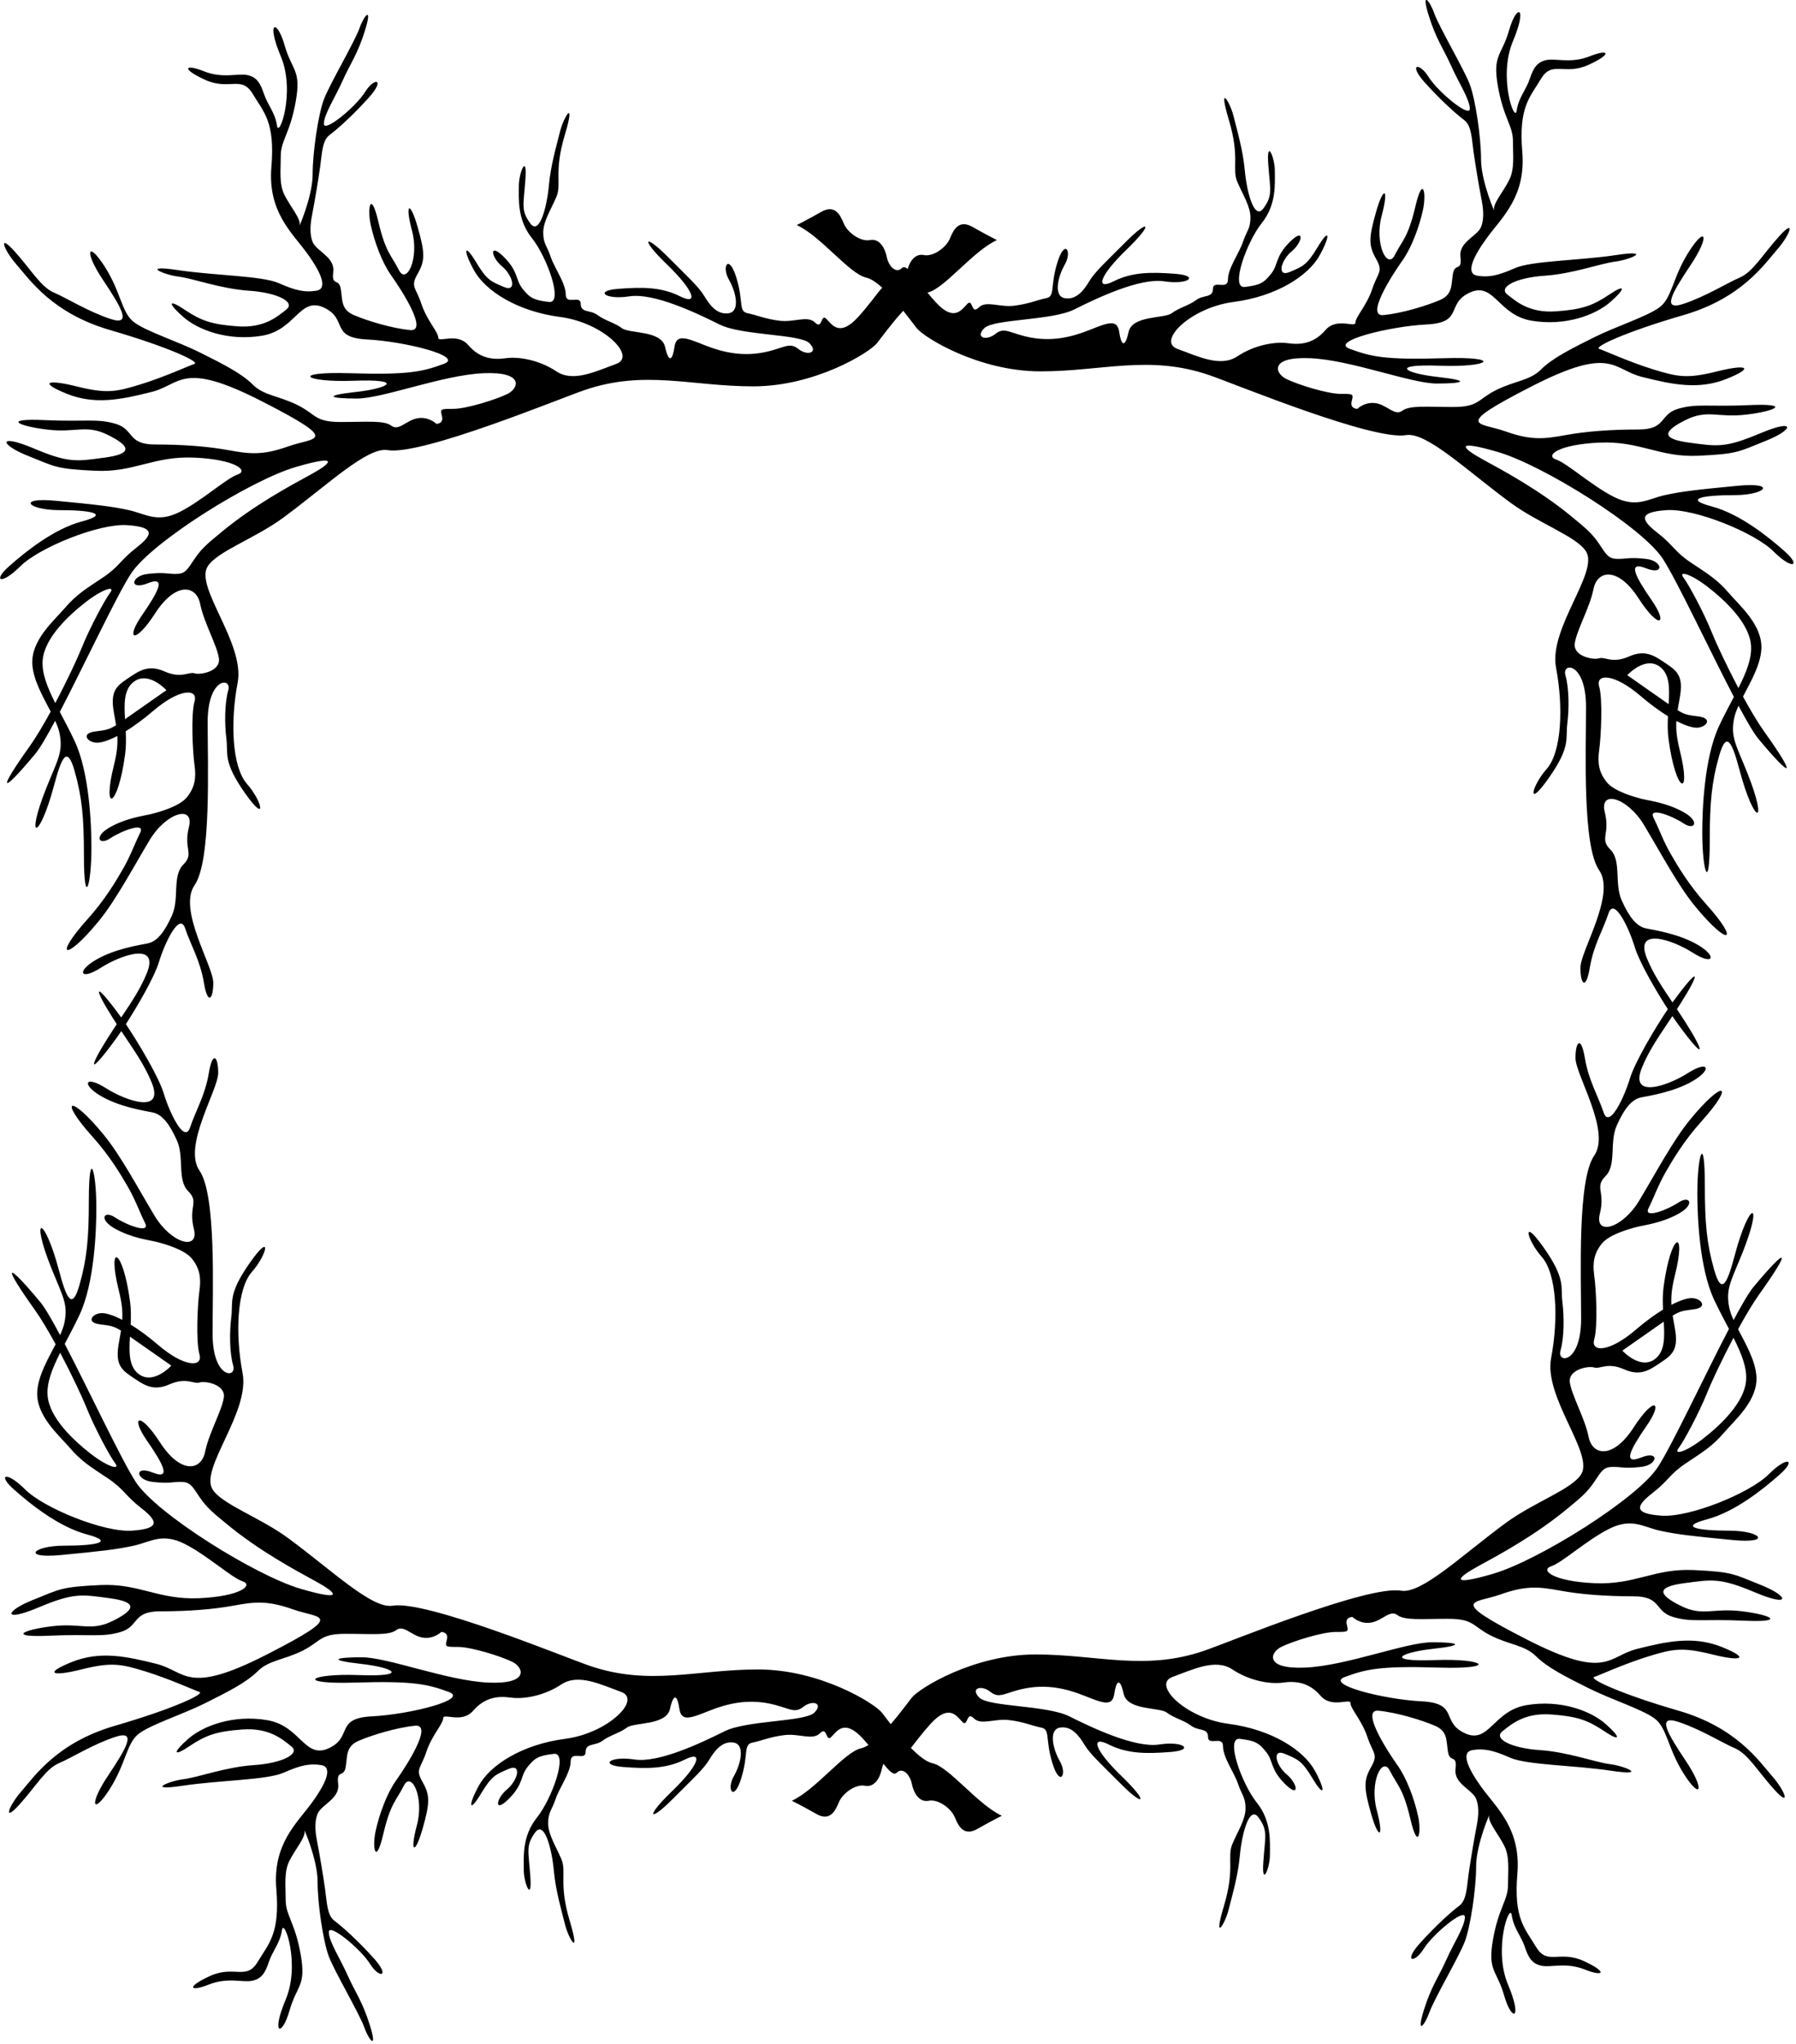 <?xml version="1.0" encoding="UTF-8"?>
<svg xmlns="http://www.w3.org/2000/svg" xmlns:xlink="http://www.w3.org/1999/xlink" width="479pt" height="545pt" viewBox="0 0 479 545" version="1.1">
<g id="surface1">
<path style=" stroke:none;fill-rule:nonzero;fill:rgb(0%,0%,0%);fill-opacity:1;" d="M 476 147 C 471.5 143 464 137 456.5 135 C 449 133 454 132 462.5 132 C 471 132 474 128.5 463.5 129.5 C 453 130.5 448.5 131 444 132 C 439.5 133 436.5 135.5 430.5 132.5 C 424.5 129.5 418 123.5 415 122.5 C 412 121.5 415.5 118.5 426.5 118 C 437.5 117.5 442.5 122 453 121.5 C 463.5 121 463.5 120.5 471 117.5 C 478.5 114.5 479 111.5 469.5 115.5 C 460 119.5 458 119 450.5 118 C 443 117 443.5 115 449.5 112 C 455.5 109 458 111.5 466 110.5 C 474 109.5 477.5 107.5 466.5 108 C 455.5 108.5 452.5 107.5 447.5 109 C 442.5 110.5 444.5 114.5 437 114.5 C 429.5 114.5 423 115 417.5 116 C 412 117 408.5 117.5 401.5 115 C 394.5 112.5 387 114 408.5 103 C 430 92 430 98.5 438 100.5 C 446 102.5 453 104 460.5 101 C 468 98 466 97 458 99 C 450 101 447.5 100.5 441 98.5 C 434.5 96.5 428 93.5 426.5 93 C 425 92.5 433.5 88.5 449 84 C 464.5 79.5 470.5 70.5 474 66.5 C 477.5 62.5 479 58 474.5 63 C 470 68 467.5 72.5 464 74 C 460.5 75.5 455 79 449 81 C 443 83 446 78 451 70.5 C 456 63 455 60 450.5 67 C 446 74 446 79.5 442.5 82 C 439 84.5 431 87 425 90 C 419 93 414 95.5 411 98.5 C 408 101.5 404 101.5 399 104 C 394 106.5 394.5 108.5 387.5 108.5 C 380.5 108.5 376 108 374 109.5 C 372 111 370 108 367 107.5 C 364 107 362 109 362 109 C 362 109 360 109 360.5 107 C 361 105 361 105 357.5 105 C 354 105 346 102.5 343 101 C 340 99.5 338.5 95 349.5 95.5 C 360.5 96 376.25 102.25 383.25 102.25 C 390.25 102.25 392.5 101.5 383.5 100.5 C 374.5 99.5 370.5 97 384 97.5 C 397.5 98 401 95 385 95.5 C 369 96 365.5 95 360 93 C 354.5 91 370.5 87 380.5 86.5 C 390.5 86 385.5 81 392 78 C 398.5 75 399.5 84 408.5 85.5 C 417.5 87 425.5 84 429.5 80.5 C 433.5 77 433.75 75.5 429.25 78.5 C 424.75 81.5 422 82.5 415 83 C 408 83.5 404.5 80.5 402 78.5 C 399.5 76.5 404.5 74 412 73.5 C 419.5 73 426.75 70.25 430.75 69.75 C 434.75 69.25 441 66.5 431 68 C 421 69.5 408.5 69.5 404 71.5 C 399.5 73.5 397 74 394 73.5 C 391 73 392.5 69 396.5 63.5 C 400.5 58 407 52.5 406 40.5 C 405 28.5 408 26 411 21 C 414 16 417.25 20.25 423.75 17.25 C 430.25 14.25 429 13 424 15 C 419 17 415 15.5 412.5 16 C 410 16.5 409 18 408 21 C 407 24 405 26 404.5 29.5 C 404 33 399.5 20.5 403.5 11 C 407.5 1.5 404.5 1 402.5 8 C 400.5 15 398 14.5 399.5 23 C 401 31.5 403.5 33.5 403.5 37.5 C 403.5 41.5 404 45 402.5 48 C 401 51 398 54.5 398.5 56 C 399 57.5 395 48.5 395 42.5 C 395 36.5 393.5 26.5 392 22.5 C 390.5 18.5 383.855 7.297 382.5 3.5 C 381.25 0 379 -2.5 381 4 C 383 10.5 385 13 387 17.5 C 389 22 392 26.5 392 29 C 392 31.5 383.5 24.5 381 20.5 C 378.5 16.5 375.5 17 380 22 C 384.5 27 388.5 30.5 390.5 32 C 392.5 33.5 392.5 37 393 40.5 C 393.5 44 394.5 50 395 52.5 C 395.5 55 396 58 395 60.5 C 394 63 389 64.5 389.5 68.5 C 390 72.5 388 70 387.5 73 C 387 76 387.5 78.5 384 80 C 380.5 81.5 374 83.5 369 84 C 364 84.5 371.5 73 374 69.5 C 376.5 66 378.5 60.5 379.5 56 C 380.5 51.5 379.5 46.5 377.5 55 C 375.5 63.5 374 64 372 68 C 370 72 366.5 65 368.5 57.5 C 370.5 50 369 49.5 367 56.5 C 365 63.5 365 65.5 367 69 C 369 72.5 367.5 72.5 366 77 C 364.5 81.5 361.5 84.5 361.5 86 C 361.5 87.5 356.5 84.5 353.5 88 C 350.5 91.5 347 92 343.5 91.5 C 340 91 334.5 92 330 95 C 325.5 98 319.5 95 314 93 C 308.5 91 317.5 82 329 80.5 C 340.5 79 349 73.5 352 68 C 355 62.5 354.5 60.75 351.5 65.75 C 348.5 70.75 347.5 71 344 72.5 C 340.5 74 341.5 69.5 344.5 67 C 347.5 64.5 348 60.5 344 64.5 C 340 68.5 341 70.5 339 73 C 337 75.5 336 76 332 76.5 C 328 77 332.5 64.5 336.5 59.5 C 340.5 54.5 340 49 340 45.5 C 340 42 337.75 36.75 338.25 43.75 C 338.75 50.75 339.5 52 337 55.5 C 334.5 59 332.5 51 332 45.5 C 331.5 40 330 35 329 31 C 328 27 324.75 22 327.75 32 C 330.75 42 328.5 45 330 48.5 C 331.5 52 333.5 55 333.5 58 C 333.5 61 332.5 61.5 331.5 64.5 C 330.5 67.5 327.5 71.5 327.5 74.5 C 327.5 77.5 323.5 74.5 323.5 77 C 323.5 79.5 321 78.5 319 80 C 317 81.5 314.5 82 312.5 83.5 C 310.5 85 302 84 301 88.5 C 300 93 299 92 298.5 88.5 C 298 85 295.5 86 290.5 88 C 285.5 90 280.5 91 275 90 C 269.5 89 268 87 265.5 89 C 263 91 260 90 262.5 87.5 C 265 85 280.5 85.5 286.5 82.5 C 292.5 79.5 304 74 310.5 75 C 317 76 320 73.5 313.5 73 C 307 72.5 302 72.5 297 75 C 292 77.5 293.219 73.531 300.5 66.5 C 307.75 59.5 306.5 58.25 300.5 64.25 C 294.5 70.25 292 72.5 290.5 75 C 289 77.5 287 80 284 79.5 C 281 79 282 74 284 70.5 C 286 67 284 63.5 282 70 C 280 76.5 281.5 79 279 79.5 C 276.5 80 274.5 81 270.5 81.5 C 266.5 82 263 80 261 82 C 259 84 259.5 79.5 258 81 C 256.5 82.5 254.5 86 249.5 80.5 C 248.727 79.648 248.02 78.812 247.359 78.008 C 247.367 78.008 247.375 78.004 247.383 78 C 251.883 77 259.383 67 265.883 64 C 265.883 64 262.883 62.5 259.383 60.5 C 255.883 58.5 254.383 61 253.383 63.5 C 252.383 66 248.883 68.5 246.383 68 C 244.152 67.555 242.723 69.492 242.082 71.691 C 241.449 71.188 240.934 71.066 240.5 71.5 C 239 73 237 71 236.5 68.5 C 236 66 234.5 63.5 232 64 C 229.5 64.5 226 62 225 59.5 C 224 57 222.5 54.5 219 56.5 C 215.5 58.5 212.5 60 212.5 60 C 219 63 226.5 73 231 74 C 232.281 74.285 233.77 75.316 235.289 76.684 C 233.781 78.379 231.742 81.355 228.883 84.5 C 223.883 90 221.883 86.5 220.383 85 C 218.883 83.5 219.383 88 217.383 86 C 215.383 84 211.883 86 207.883 85.5 C 203.883 85 201.883 84 199.383 83.5 C 196.883 83 198.383 80.5 196.383 74 C 194.383 67.5 192.383 71 194.383 74.5 C 196.383 78 197.383 83 194.383 83.5 C 191.383 84 189.383 81.5 187.883 79 C 186.383 76.5 183.883 74.25 177.883 68.25 C 171.883 62.25 170.633 63.5 177.883 70.5 C 185.164 77.531 186.383 81.5 181.383 79 C 176.383 76.5 171.383 76.5 164.883 77 C 158.383 77.5 161.383 80 167.883 79 C 174.383 78 185.883 83.5 191.883 86.5 C 197.883 89.5 213.383 89 215.883 91.5 C 218.383 94 215.383 95 212.883 93 C 210.383 91 208.883 93 203.383 94 C 197.883 95 192.883 94 187.883 92 C 182.883 90 180.383 89 179.883 92.5 C 179.383 96 178.383 97 177.383 92.5 C 176.383 88 167.883 89 165.883 87.5 C 163.883 86 161.383 85.5 159.383 84 C 157.383 82.5 154.883 83.5 154.883 81 C 154.883 78.5 150.883 81.5 150.883 78.5 C 150.883 75.5 147.883 71.5 146.883 68.5 C 145.883 65.5 144.883 65 144.883 62 C 144.883 59 146.883 56 148.383 52.5 C 149.883 49 147.633 46 150.633 36 C 153.633 26 150.383 31 149.383 35 C 148.383 39 146.883 44 146.383 49.5 C 145.883 55 143.883 63 141.383 59.5 C 138.883 56 139.633 54.75 140.133 47.75 C 140.633 40.75 138.383 46 138.383 49.5 C 138.383 53 137.883 58.5 141.883 63.5 C 145.883 68.5 150.383 81 146.383 80.5 C 142.383 80 141.383 79.5 139.383 77 C 137.383 74.5 138.383 72.5 134.383 68.5 C 130.383 64.5 130.883 68.5 133.883 71 C 136.883 73.5 137.883 78 134.383 76.5 C 130.883 75 129.883 74.75 126.883 69.75 C 123.883 64.75 123.383 66.5 126.383 72 C 129.383 77.5 137.883 83 149.383 84.5 C 160.883 86 169.883 95 164.383 97 C 158.883 99 152.883 102 148.383 99 C 143.883 96 138.383 95 134.883 95.5 C 131.383 96 127.883 95.5 124.883 92 C 121.883 88.5 116.883 91.5 116.883 90 C 116.883 88.5 113.883 85.5 112.383 81 C 110.883 76.5 109.383 76.5 111.383 73 C 113.383 69.5 113.383 67.5 111.383 60.5 C 109.383 53.5 107.883 54 109.883 61.5 C 111.883 69 108.383 76 106.383 72 C 104.383 68 102.883 67.5 100.883 59 C 98.883 50.5 97.883 55.5 98.883 60 C 99.883 64.5 101.883 70 104.383 73.5 C 106.883 77 114.383 88.5 109.383 88 C 104.383 87.5 97.883 85.5 94.383 84 C 90.883 82.5 91.383 80 90.883 77 C 90.383 74 88.383 76.5 88.883 72.5 C 89.383 68.5 84.383 67 83.383 64.5 C 82.383 62 82.883 59 83.383 56.5 C 83.883 54 84.883 48 85.383 44.5 C 85.883 41 85.883 37.5 87.883 36 C 89.883 34.5 93.883 31 98.383 26 C 102.883 21 99.883 20.5 97.383 24.5 C 94.883 28.5 86.383 35.5 86.383 33 C 86.383 30.5 89.383 26 91.383 21.5 C 93.383 17 95.383 14.5 97.383 8 C 99.383 1.5 97.133 4 95.883 7.5 C 94.527 11.297 87.883 22.5 86.383 26.5 C 84.883 30.5 83.383 40.5 83.383 46.5 C 83.383 52.5 79.383 61.5 79.883 60 C 80.383 58.5 77.383 55 75.883 52 C 74.383 49 74.883 45.5 74.883 41.5 C 74.883 37.5 77.383 35.5 78.883 27 C 80.383 18.5 77.883 19 75.883 12 C 73.883 5 70.883 5.5 74.883 15 C 78.883 24.5 74.383 37 73.883 33.5 C 73.383 30 71.383 28 70.383 25 C 69.383 22 68.383 20.5 65.883 20 C 63.383 19.5 59.383 21 54.383 19 C 49.383 17 48.133 18.25 54.633 21.25 C 61.133 24.25 64.383 20 67.383 25 C 70.383 30 73.383 32.5 72.383 44.5 C 71.383 56.5 77.883 62 81.883 67.5 C 85.883 73 87.383 77 84.383 77.5 C 81.383 78 78.883 77.5 74.383 75.5 C 69.883 73.5 57.383 73.5 47.383 72 C 37.383 70.5 43.633 73.25 47.633 73.75 C 51.633 74.25 58.883 77 66.383 77.5 C 73.883 78 78.883 80.5 76.383 82.5 C 73.883 84.5 70.383 87.5 63.383 87 C 56.383 86.5 53.633 85.5 49.133 82.5 C 44.633 79.5 44.883 81 48.883 84.5 C 52.883 88 60.883 91 69.883 89.5 C 78.883 88 79.883 79 86.383 82 C 92.883 85 87.883 90 97.883 90.5 C 107.883 91 123.883 95 118.383 97 C 112.883 99 109.383 100 93.383 99.5 C 77.383 99 80.883 102 94.383 101.5 C 107.883 101 103.883 103.5 94.883 104.5 C 85.883 105.5 88.133 106.25 95.133 106.25 C 102.133 106.25 117.883 100 128.883 99.5 C 139.883 99 138.383 103.5 135.383 105 C 132.383 106.5 124.383 109 120.883 109 C 117.383 109 117.383 109 117.883 111 C 118.383 113 116.383 113 116.383 113 C 116.383 113 114.383 111 111.383 111.5 C 108.383 112 106.383 115 104.383 113.5 C 102.383 112 97.883 112.5 90.883 112.5 C 83.883 112.5 84.383 110.5 79.383 108 C 74.383 105.5 70.383 105.5 67.383 102.5 C 64.383 99.5 59.383 97 53.383 94 C 47.383 91 39.383 88.5 35.883 86 C 32.383 83.5 32.383 78 27.883 71 C 23.383 64 22.383 67 27.383 74.5 C 32.383 82 35.383 87 29.383 85 C 23.383 83 17.883 79.5 14.383 78 C 10.883 76.5 8.383 72 3.883 67 C -0.617 62 0.883 66.5 4.383 70.5 C 7.883 74.5 13.883 83.5 29.383 88 C 44.883 92.5 53.383 96.5 51.883 97 C 50.383 97.5 43.883 100.5 37.383 102.5 C 30.883 104.5 28.383 105 20.383 103 C 12.383 101 10.383 102 17.883 105 C 25.383 108 32.383 106.5 40.383 104.5 C 48.383 102.5 48.383 96 69.883 107 C 91.383 118 83.883 116.5 76.883 119 C 69.883 121.5 66.383 121 60.883 120 C 55.383 119 48.883 118.5 41.383 118.5 C 33.883 118.5 35.883 114.5 30.883 113 C 25.883 111.5 22.883 112.5 11.883 112 C 0.883 111.5 4.383 113.5 12.383 114.5 C 20.383 115.5 22.883 113 28.883 116 C 34.883 119 35.383 121 27.883 122 C 20.383 123 18.383 123.5 8.883 119.5 C -0.617 115.5 -0.117 118.5 7.383 121.5 C 14.883 124.5 14.883 125 25.383 125.5 C 35.883 126 40.883 121.5 51.883 122 C 62.883 122.5 66.383 125.5 63.383 126.5 C 60.383 127.5 53.883 133.5 47.883 136.5 C 41.883 139.5 38.883 137 34.383 136 C 29.883 135 25.383 134.5 14.883 133.5 C 4.383 132.5 7.383 136 15.883 136 C 24.383 136 29.383 137 21.883 139 C 14.383 141 6.883 147 2.383 151 C -2.117 155 0.383 156 5.383 151 C 10.383 146 26.383 139.5 33.883 140 C 41.383 140.5 40.883 142.5 36.383 146 C 31.883 149.5 31.883 151 27.383 154 C 22.883 157 20.383 158.5 17.383 162 C 14.383 165.5 8.133 170.75 8.633 177.25 C 8.957 181.48 11.504 185.812 13.52 189.703 C 11.594 193.23 9.617 196.57 7.883 199 C -0.902 211.301 0.227 211.984 9.383 201 C 10.637 199.496 12.516 196.27 14.715 192.145 C 15.25 193.324 15.672 194.453 15.883 195.5 C 16.883 200.5 15.383 202.5 12.383 210 C 6.621 224.406 10.465 224.199 14.383 209.5 C 16.383 202 17.883 198.5 19.883 205.5 C 21.883 212.5 22.383 218 22.383 228 C 22.383 242.324 24.383 236.328 24.383 226 C 24.383 220 23.883 206 19.883 197.5 C 18.602 194.781 17.223 192.219 15.953 189.789 C 22.438 177.344 31.012 158.984 34.883 153 C 40.383 144.5 66.883 128 78.883 124.5 C 90.883 121 88.383 123.5 82.883 126.5 C 77.383 129.5 67.59 134.742 58.883 142 C 55.883 144.5 53.883 146 51.883 149 C 49.883 152 49.383 153 46.883 153 C 44.383 153 43.883 152.5 39.383 153 C 34.883 153.5 34.383 157.5 39.383 155.5 C 44.383 153.5 42.383 157.5 37.883 164 C 33.383 170.5 35.883 172 41.383 163.5 C 46.883 155 52.383 156 53.383 161 C 54.383 166 57.883 172 58.383 175.5 C 58.883 179 53.383 180 51.883 179.5 C 50.383 179 48.383 181 43.883 179 C 39.383 177 36.883 179 33.883 181 C 30.883 183 29.383 184.5 30.383 190 C 30.609 191.238 30.805 192.32 30.965 193.328 C 29.02 194.543 28.168 194.652 25.383 195 C 21.383 195.5 23.383 198 25.883 198 C 27.066 198 28.926 197.434 31.289 196.207 C 31.426 198.469 31.207 200.707 30.383 204 C 27.152 216.93 31.441 215.574 33.383 201 C 33.652 198.98 33.629 196.93 33.531 194.938 C 35.703 193.605 38.18 191.816 40.883 189.5 C 47.883 183.5 52.883 183.5 51.883 187 C 50.883 190.5 51.383 200.5 51.883 204 C 52.383 207.5 51.883 210 49.883 212.5 C 47.883 215 42.383 216.5 40.383 217 C 38.383 217.5 33.883 218 29.383 220.5 C 24.883 223 26.383 225.5 29.383 223.5 C 32.383 221.5 38.883 219 37.383 222 C 35.883 225 34.883 228 32.883 231.5 C 30.883 235 27.883 240 23.383 245 C 14.098 255.316 17.359 256.527 26.383 245.5 C 30.883 240 35.383 231.5 39.883 224 C 44.383 216.5 51.883 214.5 50.383 220.5 C 48.883 226.5 51.883 227.5 48.883 230.5 C 45.883 233.5 47.883 239.5 45.883 244 C 43.883 248.5 41.883 251 39.383 251.5 C 36.883 252 30.383 253 25.383 256 C 20.383 259 21.383 261.5 26.883 258 C 32.383 254.5 42.633 251 39.133 259.5 C 37.406 263.695 35.219 266.918 32.328 271.246 C 32.285 271.188 32.234 271.117 32.195 271.062 C 24.695 260.812 24.945 263.312 30.195 271.562 C 30.52 272.07 30.832 272.555 31.141 273.031 C 30.426 274.105 29.68 275.25 28.883 276.5 C 23.633 284.75 23.383 287.25 30.883 277 C 31.309 276.414 31.812 275.691 32.355 274.887 C 35.898 280.242 38.473 283.77 40.445 288.562 C 43.945 297.062 33.695 293.562 28.195 290.062 C 22.695 286.562 21.695 289.062 26.695 292.062 C 31.695 295.062 38.195 296.062 40.695 296.562 C 43.195 297.062 45.195 299.562 47.195 304.062 C 49.195 308.562 47.195 314.562 50.195 317.562 C 53.195 320.562 50.195 321.562 51.695 327.562 C 53.195 333.562 45.695 331.562 41.195 324.062 C 36.695 316.562 32.195 308.062 27.695 302.562 C 18.672 291.535 15.41 292.746 24.695 303.062 C 29.195 308.062 32.195 313.062 34.195 316.562 C 36.195 320.062 37.195 323.062 38.695 326.062 C 40.195 329.062 33.695 326.562 30.695 324.562 C 27.695 322.562 26.195 325.062 30.695 327.562 C 35.195 330.062 39.695 330.562 41.695 331.062 C 43.695 331.562 49.195 333.062 51.195 335.562 C 53.195 338.062 53.695 340.562 53.195 344.062 C 52.695 347.562 52.195 357.562 53.195 361.062 C 54.195 364.562 49.195 364.562 42.195 358.562 C 39.492 356.246 37.016 354.453 34.844 353.125 C 34.941 351.133 34.965 349.078 34.695 347.062 C 32.754 332.488 28.465 331.133 31.695 344.062 C 32.52 347.355 32.738 349.594 32.602 351.855 C 30.238 350.629 28.379 350.062 27.195 350.062 C 24.695 350.062 22.695 352.562 26.695 353.062 C 29.48 353.41 30.332 353.52 32.277 354.734 C 32.117 355.742 31.922 356.824 31.695 358.062 C 30.695 363.562 32.195 365.062 35.195 367.062 C 38.195 369.062 40.695 371.062 45.195 369.062 C 49.695 367.062 51.695 369.062 53.195 368.562 C 54.695 368.062 60.195 369.062 59.695 372.562 C 59.195 376.062 55.695 382.062 54.695 387.062 C 53.695 392.062 48.195 393.062 42.695 384.562 C 37.195 376.062 34.695 377.562 39.195 384.062 C 43.695 390.562 45.695 394.562 40.695 392.562 C 35.695 390.562 36.195 394.562 40.695 395.062 C 45.195 395.562 45.695 395.062 48.195 395.062 C 50.695 395.062 51.195 396.062 53.195 399.062 C 55.195 402.062 57.195 403.562 60.195 406.062 C 68.902 413.32 78.695 418.562 84.195 421.562 C 89.695 424.562 92.195 427.062 80.195 423.562 C 68.195 420.062 41.695 403.562 36.195 395.062 C 32.324 389.078 23.75 370.719 17.266 358.273 C 18.535 355.844 19.914 353.281 21.195 350.562 C 25.195 342.062 25.695 328.062 25.695 322.062 C 25.695 311.734 23.695 305.738 23.695 320.062 C 23.695 330.062 23.195 335.562 21.195 342.562 C 19.195 349.562 17.695 346.062 15.695 338.562 C 11.777 323.863 7.934 323.656 13.695 338.062 C 16.695 345.562 18.195 347.562 17.195 352.562 C 16.984 353.609 16.562 354.738 16.027 355.922 C 13.828 351.793 11.949 348.566 10.695 347.062 C 1.539 336.078 0.41 336.762 9.195 349.062 C 10.93 351.492 12.906 354.832 14.832 358.359 C 12.816 362.25 10.27 366.582 9.945 370.812 C 9.445 377.312 15.695 382.562 18.695 386.062 C 21.695 389.562 24.195 391.062 28.695 394.062 C 33.195 397.062 33.195 398.562 37.695 402.062 C 42.195 405.562 42.695 407.562 35.195 408.062 C 27.695 408.562 11.695 402.062 6.695 397.062 C 1.695 392.062 -0.805 393.062 3.695 397.062 C 8.195 401.062 15.695 407.062 23.195 409.062 C 30.695 411.062 25.695 412.062 17.195 412.062 C 8.695 412.062 5.695 415.562 16.195 414.562 C 26.695 413.562 31.195 413.062 35.695 412.062 C 40.195 411.062 43.195 408.562 49.195 411.562 C 55.195 414.562 61.695 420.562 64.695 421.562 C 67.695 422.562 64.195 425.562 53.195 426.062 C 42.195 426.562 37.195 422.062 26.695 422.562 C 16.195 423.062 16.195 423.562 8.695 426.562 C 1.195 429.562 0.695 432.562 10.195 428.562 C 19.695 424.562 21.695 425.062 29.195 426.062 C 36.695 427.062 36.195 429.062 30.195 432.062 C 24.195 435.062 21.695 432.562 13.695 433.562 C 5.695 434.562 2.195 436.562 13.195 436.062 C 24.195 435.562 27.195 436.562 32.195 435.062 C 37.195 433.562 35.195 429.562 42.695 429.562 C 50.195 429.562 56.695 429.062 62.195 428.062 C 67.695 427.062 71.195 426.562 78.195 429.062 C 85.195 431.562 92.695 430.062 71.195 441.062 C 49.695 452.062 49.695 445.562 41.695 443.562 C 33.695 441.562 26.695 440.062 19.195 443.062 C 11.695 446.062 13.695 447.062 21.695 445.062 C 29.695 443.062 32.195 443.562 38.695 445.562 C 45.195 447.562 51.695 450.562 53.195 451.062 C 54.695 451.562 46.195 455.562 30.695 460.062 C 15.195 464.562 9.195 473.562 5.695 477.562 C 2.195 481.562 0.695 486.062 5.195 481.062 C 9.695 476.062 12.195 471.562 15.695 470.062 C 19.195 468.562 24.695 465.062 30.695 463.062 C 36.695 461.062 33.695 466.062 28.695 473.562 C 23.695 481.062 24.695 484.062 29.195 477.062 C 33.695 470.062 33.695 464.562 37.195 462.062 C 40.695 459.562 48.695 457.062 54.695 454.062 C 60.695 451.062 65.695 448.562 68.695 445.562 C 71.695 442.562 75.695 442.562 80.695 440.062 C 85.695 437.562 85.195 435.562 92.195 435.562 C 99.195 435.562 103.695 436.062 105.695 434.562 C 107.695 433.062 109.695 436.062 112.695 436.562 C 115.695 437.062 117.695 435.062 117.695 435.062 C 117.695 435.062 119.695 435.062 119.195 437.062 C 118.695 439.062 118.695 439.062 122.195 439.062 C 125.695 439.062 133.695 441.562 136.695 443.062 C 139.695 444.562 141.195 449.062 130.195 448.562 C 119.195 448.062 103.445 441.812 96.445 441.812 C 89.445 441.812 87.195 442.562 96.195 443.562 C 105.195 444.562 109.195 447.062 95.695 446.562 C 82.195 446.062 78.695 449.062 94.695 448.562 C 110.695 448.062 114.195 449.062 119.695 451.062 C 125.195 453.062 109.195 457.062 99.195 457.562 C 89.195 458.062 94.195 463.062 87.695 466.062 C 81.195 469.062 80.195 460.062 71.195 458.562 C 62.195 457.062 54.195 460.062 50.195 463.562 C 46.195 467.062 45.945 468.562 50.445 465.562 C 54.945 462.562 57.695 461.562 64.695 461.062 C 71.695 460.562 75.195 463.562 77.695 465.562 C 80.195 467.562 75.195 470.062 67.695 470.562 C 60.195 471.062 52.945 473.812 48.945 474.312 C 44.945 474.812 38.695 477.562 48.695 476.062 C 58.695 474.562 71.195 474.562 75.695 472.562 C 80.195 470.562 82.695 470.062 85.695 470.562 C 88.695 471.062 87.195 475.062 83.195 480.562 C 79.195 486.062 72.695 491.562 73.695 503.562 C 74.695 515.562 71.695 518.062 68.695 523.062 C 65.695 528.062 62.445 523.812 55.945 526.812 C 49.445 529.812 50.695 531.062 55.695 529.062 C 60.695 527.062 64.695 528.562 67.195 528.062 C 69.695 527.562 70.695 526.062 71.695 523.062 C 72.695 520.062 74.695 518.062 75.195 514.562 C 75.695 511.062 80.195 523.562 76.195 533.062 C 72.195 542.562 75.195 543.062 77.195 536.062 C 79.195 529.062 81.695 529.562 80.195 521.062 C 78.695 512.562 76.195 510.562 76.195 506.562 C 76.195 502.562 75.695 499.062 77.195 496.062 C 78.695 493.062 81.695 489.562 81.195 488.062 C 80.695 486.562 84.695 495.562 84.695 501.562 C 84.695 507.562 86.195 517.562 87.695 521.562 C 89.195 525.562 95.84 536.766 97.195 540.562 C 98.445 544.062 100.695 546.562 98.695 540.062 C 96.695 533.562 94.695 531.062 92.695 526.562 C 90.695 522.062 87.695 517.562 87.695 515.062 C 87.695 512.562 96.195 519.562 98.695 523.562 C 101.195 527.562 104.195 527.062 99.695 522.062 C 95.195 517.062 91.195 513.562 89.195 512.062 C 87.195 510.562 87.195 507.062 86.695 503.562 C 86.195 500.062 85.195 494.062 84.695 491.562 C 84.195 489.062 83.695 486.062 84.695 483.562 C 85.695 481.062 90.695 479.562 90.195 475.562 C 89.695 471.562 91.695 474.062 92.195 471.062 C 92.695 468.062 92.195 465.562 95.695 464.062 C 99.195 462.562 105.695 460.562 110.695 460.062 C 115.695 459.562 108.195 471.062 105.695 474.562 C 103.195 478.062 101.195 483.562 100.195 488.062 C 99.195 492.562 100.195 497.562 102.195 489.062 C 104.195 480.562 105.695 480.062 107.695 476.062 C 109.695 472.062 113.195 479.062 111.195 486.562 C 109.195 494.062 110.695 494.562 112.695 487.562 C 114.695 480.562 114.695 478.562 112.695 475.062 C 110.695 471.562 112.195 471.562 113.695 467.062 C 115.195 462.562 118.195 459.562 118.195 458.062 C 118.195 456.562 123.195 459.562 126.195 456.062 C 129.195 452.562 132.695 452.062 136.195 452.562 C 139.695 453.062 145.195 452.062 149.695 449.062 C 154.195 446.062 160.195 449.062 165.695 451.062 C 171.195 453.062 162.195 462.062 150.695 463.562 C 139.195 465.062 130.695 470.562 127.695 476.062 C 124.695 481.562 125.195 483.312 128.195 478.312 C 131.195 473.312 132.195 473.062 135.695 471.562 C 139.195 470.062 138.195 474.562 135.195 477.062 C 132.195 479.562 131.695 483.562 135.695 479.562 C 139.695 475.562 138.695 473.562 140.695 471.062 C 142.695 468.562 143.695 468.062 147.695 467.562 C 151.695 467.062 147.195 479.562 143.195 484.562 C 139.195 489.562 139.695 495.062 139.695 498.562 C 139.695 502.062 141.945 507.312 141.445 500.312 C 140.945 493.312 140.195 492.062 142.695 488.562 C 145.195 485.062 147.195 493.062 147.695 498.562 C 148.195 504.062 149.695 509.062 150.695 513.062 C 151.695 517.062 154.945 522.062 151.945 512.062 C 148.945 502.062 151.195 499.062 149.695 495.562 C 148.195 492.062 146.195 489.062 146.195 486.062 C 146.195 483.062 147.195 482.562 148.195 479.562 C 149.195 476.562 152.195 472.562 152.195 469.562 C 152.195 466.562 156.195 469.562 156.195 467.062 C 156.195 464.562 158.695 465.562 160.695 464.062 C 162.695 462.562 165.195 462.062 167.195 460.562 C 169.195 459.062 177.695 460.062 178.695 455.562 C 179.695 451.062 180.695 452.062 181.195 455.562 C 181.695 459.062 184.195 458.062 189.195 456.062 C 194.195 454.062 199.195 453.062 204.695 454.062 C 210.195 455.062 211.695 457.062 214.195 455.062 C 216.695 453.062 219.695 454.062 217.195 456.562 C 214.695 459.062 199.195 458.562 193.195 461.562 C 187.195 464.562 175.695 470.062 169.195 469.062 C 162.695 468.062 159.695 470.562 166.195 471.062 C 172.695 471.562 177.695 471.562 182.695 469.062 C 187.695 466.562 186.48 470.531 179.195 477.562 C 171.945 484.562 173.195 485.812 179.195 479.812 C 185.195 473.812 187.695 471.562 189.195 469.062 C 190.695 466.562 192.695 464.062 195.695 464.562 C 198.695 465.062 197.695 470.062 195.695 473.562 C 193.695 477.062 195.695 480.562 197.695 474.062 C 199.695 467.562 198.195 465.062 200.695 464.562 C 203.195 464.062 205.195 463.062 209.195 462.562 C 213.195 462.062 216.695 464.062 218.695 462.062 C 220.695 460.062 220.195 464.562 221.695 463.062 C 223.195 461.562 225.195 458.062 230.195 463.562 C 230.699 464.117 231.172 464.66 231.625 465.199 C 230.945 465.621 230.293 465.926 229.688 466.062 C 225.188 467.062 217.688 477.062 211.188 480.062 C 211.188 480.062 214.188 481.562 217.688 483.562 C 221.188 485.562 222.688 483.062 223.688 480.562 C 224.688 478.062 228.188 475.562 230.688 476.062 C 233.188 476.562 234.688 474.062 235.188 471.562 C 235.281 471.086 235.434 470.629 235.621 470.211 C 237.266 472.266 238.383 473.379 239.195 472.562 C 240.695 471.062 242.695 473.062 243.195 475.562 C 243.695 478.062 245.195 480.562 247.695 480.062 C 250.195 479.562 253.695 482.062 254.695 484.562 C 255.695 487.062 257.195 489.562 260.695 487.562 C 264.195 485.562 267.195 484.062 267.195 484.062 C 260.695 481.062 253.195 471.062 248.695 470.062 C 247 469.684 244.949 468.031 242.945 465.98 C 244.301 464.27 246.004 461.965 248.188 459.562 C 253.188 454.062 255.188 457.562 256.688 459.062 C 258.188 460.562 257.688 456.062 259.688 458.062 C 261.688 460.062 265.188 458.062 269.188 458.562 C 273.188 459.062 275.188 460.062 277.688 460.562 C 280.188 461.062 278.688 463.562 280.688 470.062 C 282.688 476.562 284.688 473.062 282.688 469.562 C 280.688 466.062 279.688 461.062 282.688 460.562 C 285.688 460.062 287.688 462.562 289.188 465.062 C 290.688 467.562 293.188 469.812 299.188 475.812 C 305.188 481.812 306.438 480.562 299.188 473.562 C 291.902 466.531 290.688 462.562 295.688 465.062 C 300.688 467.562 305.688 467.562 312.188 467.062 C 318.688 466.562 315.688 464.062 309.188 465.062 C 302.688 466.062 291.188 460.562 285.188 457.562 C 279.188 454.562 263.688 455.062 261.188 452.562 C 258.688 450.062 261.688 449.062 264.188 451.062 C 266.688 453.062 268.188 451.062 273.688 450.062 C 279.188 449.062 284.188 450.062 289.188 452.062 C 294.188 454.062 296.688 455.062 297.188 451.562 C 297.688 448.062 298.688 447.062 299.688 451.562 C 300.688 456.062 309.188 455.062 311.188 456.562 C 313.188 458.062 315.688 458.562 317.688 460.062 C 319.688 461.562 322.188 460.562 322.188 463.062 C 322.188 465.562 326.188 462.562 326.188 465.562 C 326.188 468.562 329.188 472.562 330.188 475.562 C 331.188 478.562 332.188 479.062 332.188 482.062 C 332.188 485.062 330.188 488.062 328.688 491.562 C 327.188 495.062 329.438 498.062 326.438 508.062 C 323.438 518.062 326.688 513.062 327.688 509.062 C 328.688 505.062 330.188 500.062 330.688 494.562 C 331.188 489.062 333.188 481.062 335.688 484.562 C 338.188 488.062 337.438 489.312 336.938 496.312 C 336.438 503.312 338.688 498.062 338.688 494.562 C 338.688 491.062 339.188 485.562 335.188 480.562 C 331.188 475.562 326.688 463.062 330.688 463.562 C 334.688 464.062 335.688 464.562 337.688 467.062 C 339.688 469.562 338.688 471.562 342.688 475.562 C 346.688 479.562 346.188 475.562 343.188 473.062 C 340.188 470.562 339.188 466.062 342.688 467.562 C 346.188 469.062 347.188 469.312 350.188 474.312 C 353.188 479.312 353.688 477.562 350.688 472.062 C 347.688 466.562 339.188 461.062 327.688 459.562 C 316.188 458.062 307.188 449.062 312.688 447.062 C 318.188 445.062 324.188 442.062 328.688 445.062 C 333.188 448.062 338.688 449.062 342.188 448.562 C 345.688 448.062 349.188 448.562 352.188 452.062 C 355.188 455.562 360.188 452.562 360.188 454.062 C 360.188 455.562 363.188 458.562 364.688 463.062 C 366.188 467.562 367.688 467.562 365.688 471.062 C 363.688 474.562 363.688 476.562 365.688 483.562 C 367.688 490.562 369.188 490.062 367.188 482.562 C 365.188 475.062 368.688 468.062 370.688 472.062 C 372.688 476.062 374.188 476.562 376.188 485.062 C 378.188 493.562 379.188 488.562 378.188 484.062 C 377.188 479.562 375.188 474.062 372.688 470.562 C 370.188 467.062 362.688 455.562 367.688 456.062 C 372.688 456.562 379.188 458.562 382.688 460.062 C 386.188 461.562 385.688 464.062 386.188 467.062 C 386.688 470.062 388.688 467.562 388.188 471.562 C 387.688 475.562 392.688 477.062 393.688 479.562 C 394.688 482.062 394.188 485.062 393.688 487.562 C 393.188 490.062 392.188 496.062 391.688 499.562 C 391.188 503.062 391.188 506.562 389.188 508.062 C 387.188 509.562 383.188 513.062 378.688 518.062 C 374.188 523.062 377.188 523.562 379.688 519.562 C 382.188 515.562 390.688 508.562 390.688 511.062 C 390.688 513.562 387.688 518.062 385.688 522.562 C 383.688 527.062 381.688 529.562 379.688 536.062 C 377.688 542.562 379.938 540.062 381.188 536.562 C 382.543 532.766 389.188 521.562 390.688 517.562 C 392.188 513.562 393.688 503.562 393.688 497.562 C 393.688 491.562 397.688 482.562 397.188 484.062 C 396.688 485.562 399.688 489.062 401.188 492.062 C 402.688 495.062 402.188 498.562 402.188 502.562 C 402.188 506.562 399.688 508.562 398.188 517.062 C 396.688 525.562 399.188 525.062 401.188 532.062 C 403.188 539.062 406.188 538.562 402.188 529.062 C 398.188 519.562 402.688 507.062 403.188 510.562 C 403.688 514.062 405.688 516.062 406.688 519.062 C 407.688 522.062 408.688 523.562 411.188 524.062 C 413.688 524.562 417.688 523.062 422.688 525.062 C 427.688 527.062 428.938 525.812 422.438 522.812 C 415.938 519.812 412.688 524.062 409.688 519.062 C 406.688 514.062 403.688 511.562 404.688 499.562 C 405.688 487.562 399.188 482.062 395.188 476.562 C 391.188 471.062 389.688 467.062 392.688 466.562 C 395.688 466.062 398.188 466.562 402.688 468.562 C 407.188 470.562 419.688 470.562 429.688 472.062 C 439.688 473.562 433.438 470.812 429.438 470.312 C 425.438 469.812 418.188 467.062 410.688 466.562 C 403.188 466.062 398.188 463.562 400.688 461.562 C 403.188 459.562 406.688 456.562 413.688 457.062 C 420.688 457.562 423.438 458.562 427.938 461.562 C 432.438 464.562 432.188 463.062 428.188 459.562 C 424.188 456.062 416.188 453.062 407.188 454.562 C 398.188 456.062 397.188 465.062 390.688 462.062 C 384.188 459.062 389.188 454.062 379.188 453.562 C 369.188 453.062 353.188 449.062 358.688 447.062 C 364.188 445.062 367.688 444.062 383.688 444.562 C 399.688 445.062 396.188 442.062 382.688 442.562 C 369.188 443.062 373.188 440.562 382.188 439.562 C 391.188 438.562 388.938 437.812 381.938 437.812 C 374.938 437.812 359.188 444.062 348.188 444.562 C 337.188 445.062 338.688 440.562 341.688 439.062 C 344.688 437.562 352.688 435.062 356.188 435.062 C 359.688 435.062 359.688 435.062 359.188 433.062 C 358.688 431.062 360.688 431.062 360.688 431.062 C 360.688 431.062 362.688 433.062 365.688 432.562 C 368.688 432.062 370.688 429.062 372.688 430.562 C 374.688 432.062 379.188 431.562 386.188 431.562 C 393.188 431.562 392.688 433.562 397.688 436.062 C 402.688 438.562 406.688 438.562 409.688 441.562 C 412.688 444.562 417.688 447.062 423.688 450.062 C 429.688 453.062 437.688 455.562 441.188 458.062 C 444.688 460.562 444.688 466.062 449.188 473.062 C 453.688 480.062 454.688 477.062 449.688 469.562 C 444.688 462.062 441.688 457.062 447.688 459.062 C 453.688 461.062 459.188 464.562 462.688 466.062 C 466.188 467.562 468.688 472.062 473.188 477.062 C 477.688 482.062 476.188 477.562 472.688 473.562 C 469.188 469.562 463.188 460.562 447.688 456.062 C 432.188 451.562 423.688 447.562 425.188 447.062 C 426.688 446.562 433.188 443.562 439.688 441.562 C 446.188 439.562 448.688 439.062 456.688 441.062 C 464.688 443.062 466.688 442.062 459.188 439.062 C 451.688 436.062 444.688 437.562 436.688 439.562 C 428.688 441.562 428.688 448.062 407.188 437.062 C 385.688 426.062 393.188 427.562 400.188 425.062 C 407.188 422.562 410.688 423.062 416.188 424.062 C 421.688 425.062 428.188 425.562 435.688 425.562 C 443.188 425.562 441.188 429.562 446.188 431.062 C 451.188 432.562 454.188 431.562 465.188 432.062 C 476.188 432.562 472.688 430.562 464.688 429.562 C 456.688 428.562 454.188 431.062 448.188 428.062 C 442.188 425.062 441.688 423.062 449.188 422.062 C 456.688 421.062 458.688 420.562 468.188 424.562 C 477.688 428.562 477.188 425.562 469.688 422.562 C 462.188 419.562 462.188 419.062 451.688 418.562 C 441.188 418.062 436.188 422.562 425.188 422.062 C 414.188 421.562 410.688 418.562 413.688 417.562 C 416.688 416.562 423.188 410.562 429.188 407.562 C 435.188 404.562 438.188 407.062 442.688 408.062 C 447.188 409.062 451.688 409.562 462.188 410.562 C 472.688 411.562 469.688 408.062 461.188 408.062 C 452.688 408.062 447.688 407.062 455.188 405.062 C 462.688 403.062 470.188 397.062 474.688 393.062 C 479.188 389.062 476.688 388.062 471.688 393.062 C 466.688 398.062 450.688 404.562 443.188 404.062 C 435.688 403.562 436.188 401.562 440.688 398.062 C 445.188 394.562 445.188 393.062 449.688 390.062 C 454.188 387.062 456.688 385.562 459.688 382.062 C 462.688 378.562 468.938 373.312 468.438 366.812 C 468.113 362.582 465.566 358.25 463.551 354.359 C 465.477 350.832 467.453 347.492 469.188 345.062 C 477.973 332.762 476.844 332.078 467.688 343.062 C 466.438 344.566 464.555 347.793 462.355 351.922 C 461.82 350.738 461.398 349.609 461.188 348.562 C 460.188 343.562 461.688 341.562 464.688 334.062 C 470.449 319.656 466.605 319.863 462.688 334.562 C 460.688 342.062 459.188 345.562 457.188 338.562 C 455.188 331.562 454.688 326.062 454.688 316.062 C 454.688 301.738 452.688 307.734 452.688 318.062 C 452.688 324.062 453.188 338.062 457.188 346.562 C 458.469 349.281 459.848 351.844 461.117 354.273 C 454.633 366.719 446.059 385.078 442.188 391.062 C 436.688 399.562 410.188 416.062 398.188 419.562 C 386.188 423.062 388.688 420.562 394.188 417.562 C 399.688 414.562 409.48 409.32 418.188 402.062 C 421.188 399.562 423.188 398.062 425.188 395.062 C 427.188 392.062 427.688 391.062 430.188 391.062 C 432.688 391.062 433.188 391.562 437.688 391.062 C 442.188 390.562 442.688 386.562 437.688 388.562 C 432.688 390.562 434.688 386.562 439.188 380.062 C 443.688 373.562 441.188 372.062 435.688 380.562 C 430.188 389.062 424.688 388.062 423.688 383.062 C 422.688 378.062 419.188 372.062 418.688 368.562 C 418.188 365.062 423.688 364.062 425.188 364.562 C 426.688 365.062 428.688 363.062 433.188 365.062 C 437.688 367.062 440.188 365.062 443.188 363.062 C 446.188 361.062 447.688 359.562 446.688 354.062 C 446.465 352.824 446.266 351.742 446.105 350.734 C 448.055 349.52 448.902 349.41 451.688 349.062 C 455.688 348.562 453.688 346.062 451.188 346.062 C 450.004 346.062 448.145 346.629 445.777 347.855 C 445.645 345.594 445.863 343.355 446.688 340.062 C 449.922 327.133 445.633 328.488 443.688 343.062 C 443.418 345.078 443.441 347.133 443.535 349.125 C 441.367 350.453 438.891 352.246 436.188 354.562 C 429.188 360.562 424.188 360.562 425.188 357.062 C 426.188 353.562 425.688 343.562 425.188 340.062 C 424.688 336.562 425.188 334.062 427.188 331.562 C 429.188 329.062 434.688 327.562 436.688 327.062 C 438.688 326.562 443.188 326.062 447.688 323.562 C 452.188 321.062 450.688 318.562 447.688 320.562 C 444.688 322.562 438.188 325.062 439.688 322.062 C 441.188 319.062 442.188 316.062 444.188 312.562 C 446.188 309.062 449.188 304.062 453.688 299.062 C 462.973 288.746 459.711 287.535 450.688 298.562 C 446.188 304.062 441.688 312.562 437.188 320.062 C 432.688 327.562 425.188 329.562 426.688 323.562 C 428.188 317.562 425.188 316.562 428.188 313.562 C 431.188 310.562 429.188 304.562 431.188 300.062 C 433.188 295.562 435.188 293.062 437.688 292.562 C 440.188 292.062 446.688 291.062 451.688 288.062 C 456.688 285.062 455.688 282.562 450.188 286.062 C 444.688 289.562 434.438 293.062 437.938 284.562 C 439.91 279.77 442.484 276.242 446.027 270.887 C 446.57 271.691 447.07 272.414 447.5 273 C 455 283.25 454.75 280.75 449.5 272.5 C 448.703 271.25 447.957 270.105 447.242 269.031 C 447.551 268.555 447.863 268.07 448.188 267.562 C 453.438 259.312 453.688 256.812 446.188 267.062 C 446.145 267.117 446.098 267.188 446.055 267.246 C 443.16 262.918 440.977 259.695 439.25 255.5 C 435.75 247 446 250.5 451.5 254 C 457 257.5 458 255 453 252 C 448 249 441.5 248 439 247.5 C 436.5 247 434.5 244.5 432.5 240 C 430.5 235.5 432.5 229.5 429.5 226.5 C 426.5 223.5 429.5 222.5 428 216.5 C 426.5 210.5 434 212.5 438.5 220 C 443 227.5 447.5 236 452 241.5 C 461.023 252.527 464.285 251.316 455 241 C 450.5 236 447.5 231 445.5 227.5 C 443.5 224 442.5 221 441 218 C 439.5 215 446 217.5 449 219.5 C 452 221.5 453.5 219 449 216.5 C 444.5 214 440 213.5 438 213 C 436 212.5 430.5 211 428.5 208.5 C 426.5 206 426 203.5 426.5 200 C 427 196.5 427.5 186.5 426.5 183 C 425.5 179.5 430.5 179.5 437.5 185.5 C 440.203 187.816 442.68 189.605 444.852 190.938 C 444.754 192.93 444.73 194.98 445 197 C 446.941 211.574 451.23 212.93 448 200 C 447.176 196.707 446.957 194.469 447.094 192.207 C 449.457 193.434 451.316 194 452.5 194 C 455 194 457 191.5 453 191 C 450.215 190.652 449.363 190.543 447.422 189.328 C 447.578 188.32 447.773 187.238 448 186 C 449 180.5 447.5 179 444.5 177 C 441.5 175 439 173 434.5 175 C 430 177 428 175 426.5 175.5 C 425 176 419.5 175 420 171.5 C 420.5 168 424 162 425 157 C 426 152 431.5 151 437 159.5 C 442.5 168 445 166.5 440.5 160 C 436 153.5 434 149.5 439 151.5 C 444 153.5 443.5 149.5 439 149 C 434.5 148.5 434 149 431.5 149 C 429 149 428.5 148 426.5 145 C 424.5 142 422.5 140.5 419.5 138 C 410.789 130.742 401 125.5 395.5 122.5 C 390 119.5 387.5 117 399.5 120.5 C 411.5 124 438 140.5 443.5 149 C 447.371 154.984 455.945 173.344 462.43 185.789 C 461.16 188.219 459.777 190.781 458.5 193.5 C 454.5 202 454 216 454 222 C 454 232.328 456 238.324 456 224 C 456 214 456.5 208.5 458.5 201.5 C 460.5 194.5 462 198 464 205.5 C 467.922 220.199 471.762 220.406 466 206 C 463 198.5 461.5 196.5 462.5 191.5 C 462.711 190.453 463.133 189.324 463.668 188.145 C 465.867 192.27 467.746 195.496 469 197 C 478.156 207.984 479.285 207.301 470.5 195 C 468.766 192.57 466.789 189.23 464.863 185.703 C 466.879 181.812 469.426 177.48 469.75 173.25 C 470.25 166.75 464 161.5 461 158 C 458 154.5 455.5 153 451 150 C 446.5 147 446.5 145.5 442 142 C 437.5 138.5 437 136.5 444.5 136 C 452 135.5 468 142 473 147 C 478 152 480.5 151 476 147 Z M 29.383 158 C 27.883 160 23.883 167.5 21.883 172.5 C 20.727 175.395 17.891 181.469 14.738 187.434 C 12.629 183.23 11.094 179.449 11.383 176 C 11.883 170 18.383 164 22.883 160.5 C 27.383 157 30.883 156 29.383 158 Z M 34.383 191 C 34.008 191.262 33.668 191.5 33.348 191.723 C 33.098 187.613 33.051 184.039 35.383 182 C 39.383 178.5 44.383 184 44.383 184 C 44.383 184 39.383 187.5 34.383 191 Z M 36.695 366.062 C 34.363 364.023 34.41 360.445 34.66 356.34 C 34.98 356.562 35.32 356.801 35.695 357.062 C 40.695 360.562 45.695 364.062 45.695 364.062 C 45.695 364.062 40.695 369.562 36.695 366.062 Z M 24.195 387.562 C 19.695 384.062 13.195 378.062 12.695 372.062 C 12.406 368.613 13.941 364.836 16.051 360.629 C 19.203 366.594 22.039 372.668 23.195 375.562 C 25.195 380.562 29.195 388.062 30.695 390.062 C 32.195 392.062 28.695 391.062 24.195 387.562 Z M 447.688 386.062 C 449.188 384.062 453.188 376.562 455.188 371.562 C 456.344 368.668 459.18 362.594 462.328 356.629 C 464.441 360.836 465.977 364.613 465.688 368.062 C 465.188 374.062 458.688 380.062 454.188 383.562 C 449.688 387.062 446.188 388.062 447.688 386.062 Z M 442.688 353.062 C 443.062 352.801 443.402 352.562 443.723 352.34 C 443.973 356.445 444.02 360.023 441.688 362.062 C 437.688 365.562 432.688 360.062 432.688 360.062 C 432.688 360.062 437.688 356.562 442.688 353.062 Z M 443 178 C 445.332 180.039 445.281 183.613 445.035 187.723 C 444.715 187.5 444.375 187.262 444 187 C 439 183.5 434 180 434 180 C 434 180 439 174.5 443 178 Z M 402.895 134.047 C 410.445 139.598 420.43 142.965 423 147 C 426.5 152.5 413 167.5 415 178 C 417 188.5 416.5 200.5 412.5 205 C 408.5 209.5 407 216 413 207.5 C 419 199 417.5 197 418 193 C 418.5 189 418.5 183.5 417.5 180 C 416.5 176.5 423 176.5 423 188.5 C 423 200.5 422 225.5 426.5 232 C 431 238.5 421.5 253.5 421.5 258 C 421.5 262.5 423 264 424 258 C 425 252 427.5 248 429 243.5 C 430.5 239 434.5 247.5 436 252.5 C 437.148 256.336 441.453 263.816 444.812 269.031 C 441.371 274.133 435.996 283.203 434.688 287.562 C 433.188 292.562 429.188 301.062 427.688 296.562 C 426.188 292.062 423.688 288.062 422.688 282.062 C 421.688 276.062 420.188 277.562 420.188 282.062 C 420.188 286.562 429.688 301.562 425.188 308.062 C 420.688 314.562 421.688 339.562 421.688 351.562 C 421.688 363.562 415.188 363.562 416.188 360.062 C 417.188 356.562 417.188 351.062 416.688 347.062 C 416.188 343.062 417.688 341.062 411.688 332.562 C 405.688 324.062 407.188 330.562 411.188 335.062 C 415.188 339.562 415.688 351.562 413.688 362.062 C 411.688 372.562 425.188 387.562 421.688 393.062 C 419.117 397.098 409.133 400.465 401.578 406.016 C 389.863 414.625 379.16 424.977 373.688 424.062 C 364.688 422.562 328.07 437.695 321.188 440.062 C 305.188 445.562 292.688 441.062 276.188 441.062 C 259.688 441.062 245.188 450.062 243.188 452.562 C 242.215 453.781 240.047 456.781 237.566 459.652 C 236.535 458.32 235.703 457.199 235.195 456.562 C 233.195 454.062 218.695 445.062 202.195 445.062 C 185.695 445.062 173.195 449.562 157.195 444.062 C 150.312 441.695 113.695 426.562 104.695 428.062 C 99.223 428.977 88.52 418.625 76.801 410.016 C 69.25 404.465 59.266 401.098 56.695 397.062 C 53.195 391.562 66.695 376.562 64.695 366.062 C 62.695 355.562 63.195 343.562 67.195 339.062 C 71.195 334.562 72.695 328.062 66.695 336.562 C 60.695 345.062 62.195 347.062 61.695 351.062 C 61.195 355.062 61.195 360.562 62.195 364.062 C 63.195 367.562 56.695 367.562 56.695 355.562 C 56.695 343.562 57.695 318.562 53.195 312.062 C 48.695 305.562 58.195 290.562 58.195 286.062 C 58.195 281.562 56.695 280.062 55.695 286.062 C 54.695 292.062 52.195 296.062 50.695 300.562 C 49.195 305.062 45.195 296.562 43.695 291.562 C 42.387 287.203 37.008 278.133 33.57 273.031 C 36.93 267.816 41.23 260.336 42.383 256.5 C 43.883 251.5 47.883 243 49.383 247.5 C 50.883 252 53.383 256 54.383 262 C 55.383 268 56.883 266.5 56.883 262 C 56.883 257.5 47.383 242.5 51.883 236 C 56.383 229.5 55.383 204.5 55.383 192.5 C 55.383 180.5 61.883 180.5 60.883 184 C 59.883 187.5 59.883 193 60.383 197 C 60.883 201 59.383 203 65.383 211.5 C 71.383 220 69.883 213.5 65.883 209 C 61.883 204.5 61.383 192.5 63.383 182 C 65.383 171.5 51.883 156.5 55.383 151 C 57.953 146.965 67.938 143.598 75.488 138.047 C 87.207 129.438 97.91 119.09 103.383 120 C 112.383 121.5 148.996 106.367 155.883 104 C 171.883 98.5 184.383 103 200.883 103 C 217.383 103 231.883 94 233.883 91.5 C 235.035 90.059 237.859 86.121 240.902 82.852 C 242.492 84.844 243.805 86.629 244.5 87.5 C 246.5 90 261 99 277.5 99 C 294 99 306.5 94.5 322.5 100 C 329.387 102.367 366 117.5 375 116 C 380.473 115.09 391.176 125.438 402.895 134.047 Z M 455.5 156.5 C 460 160 466.5 166 467 172 C 467.285 175.449 465.754 179.23 463.645 183.434 C 460.492 177.469 457.656 171.395 456.5 168.5 C 454.5 163.5 450.5 156 449 154 C 447.5 152 451 153 455.5 156.5 "/>
</g>
</svg>
